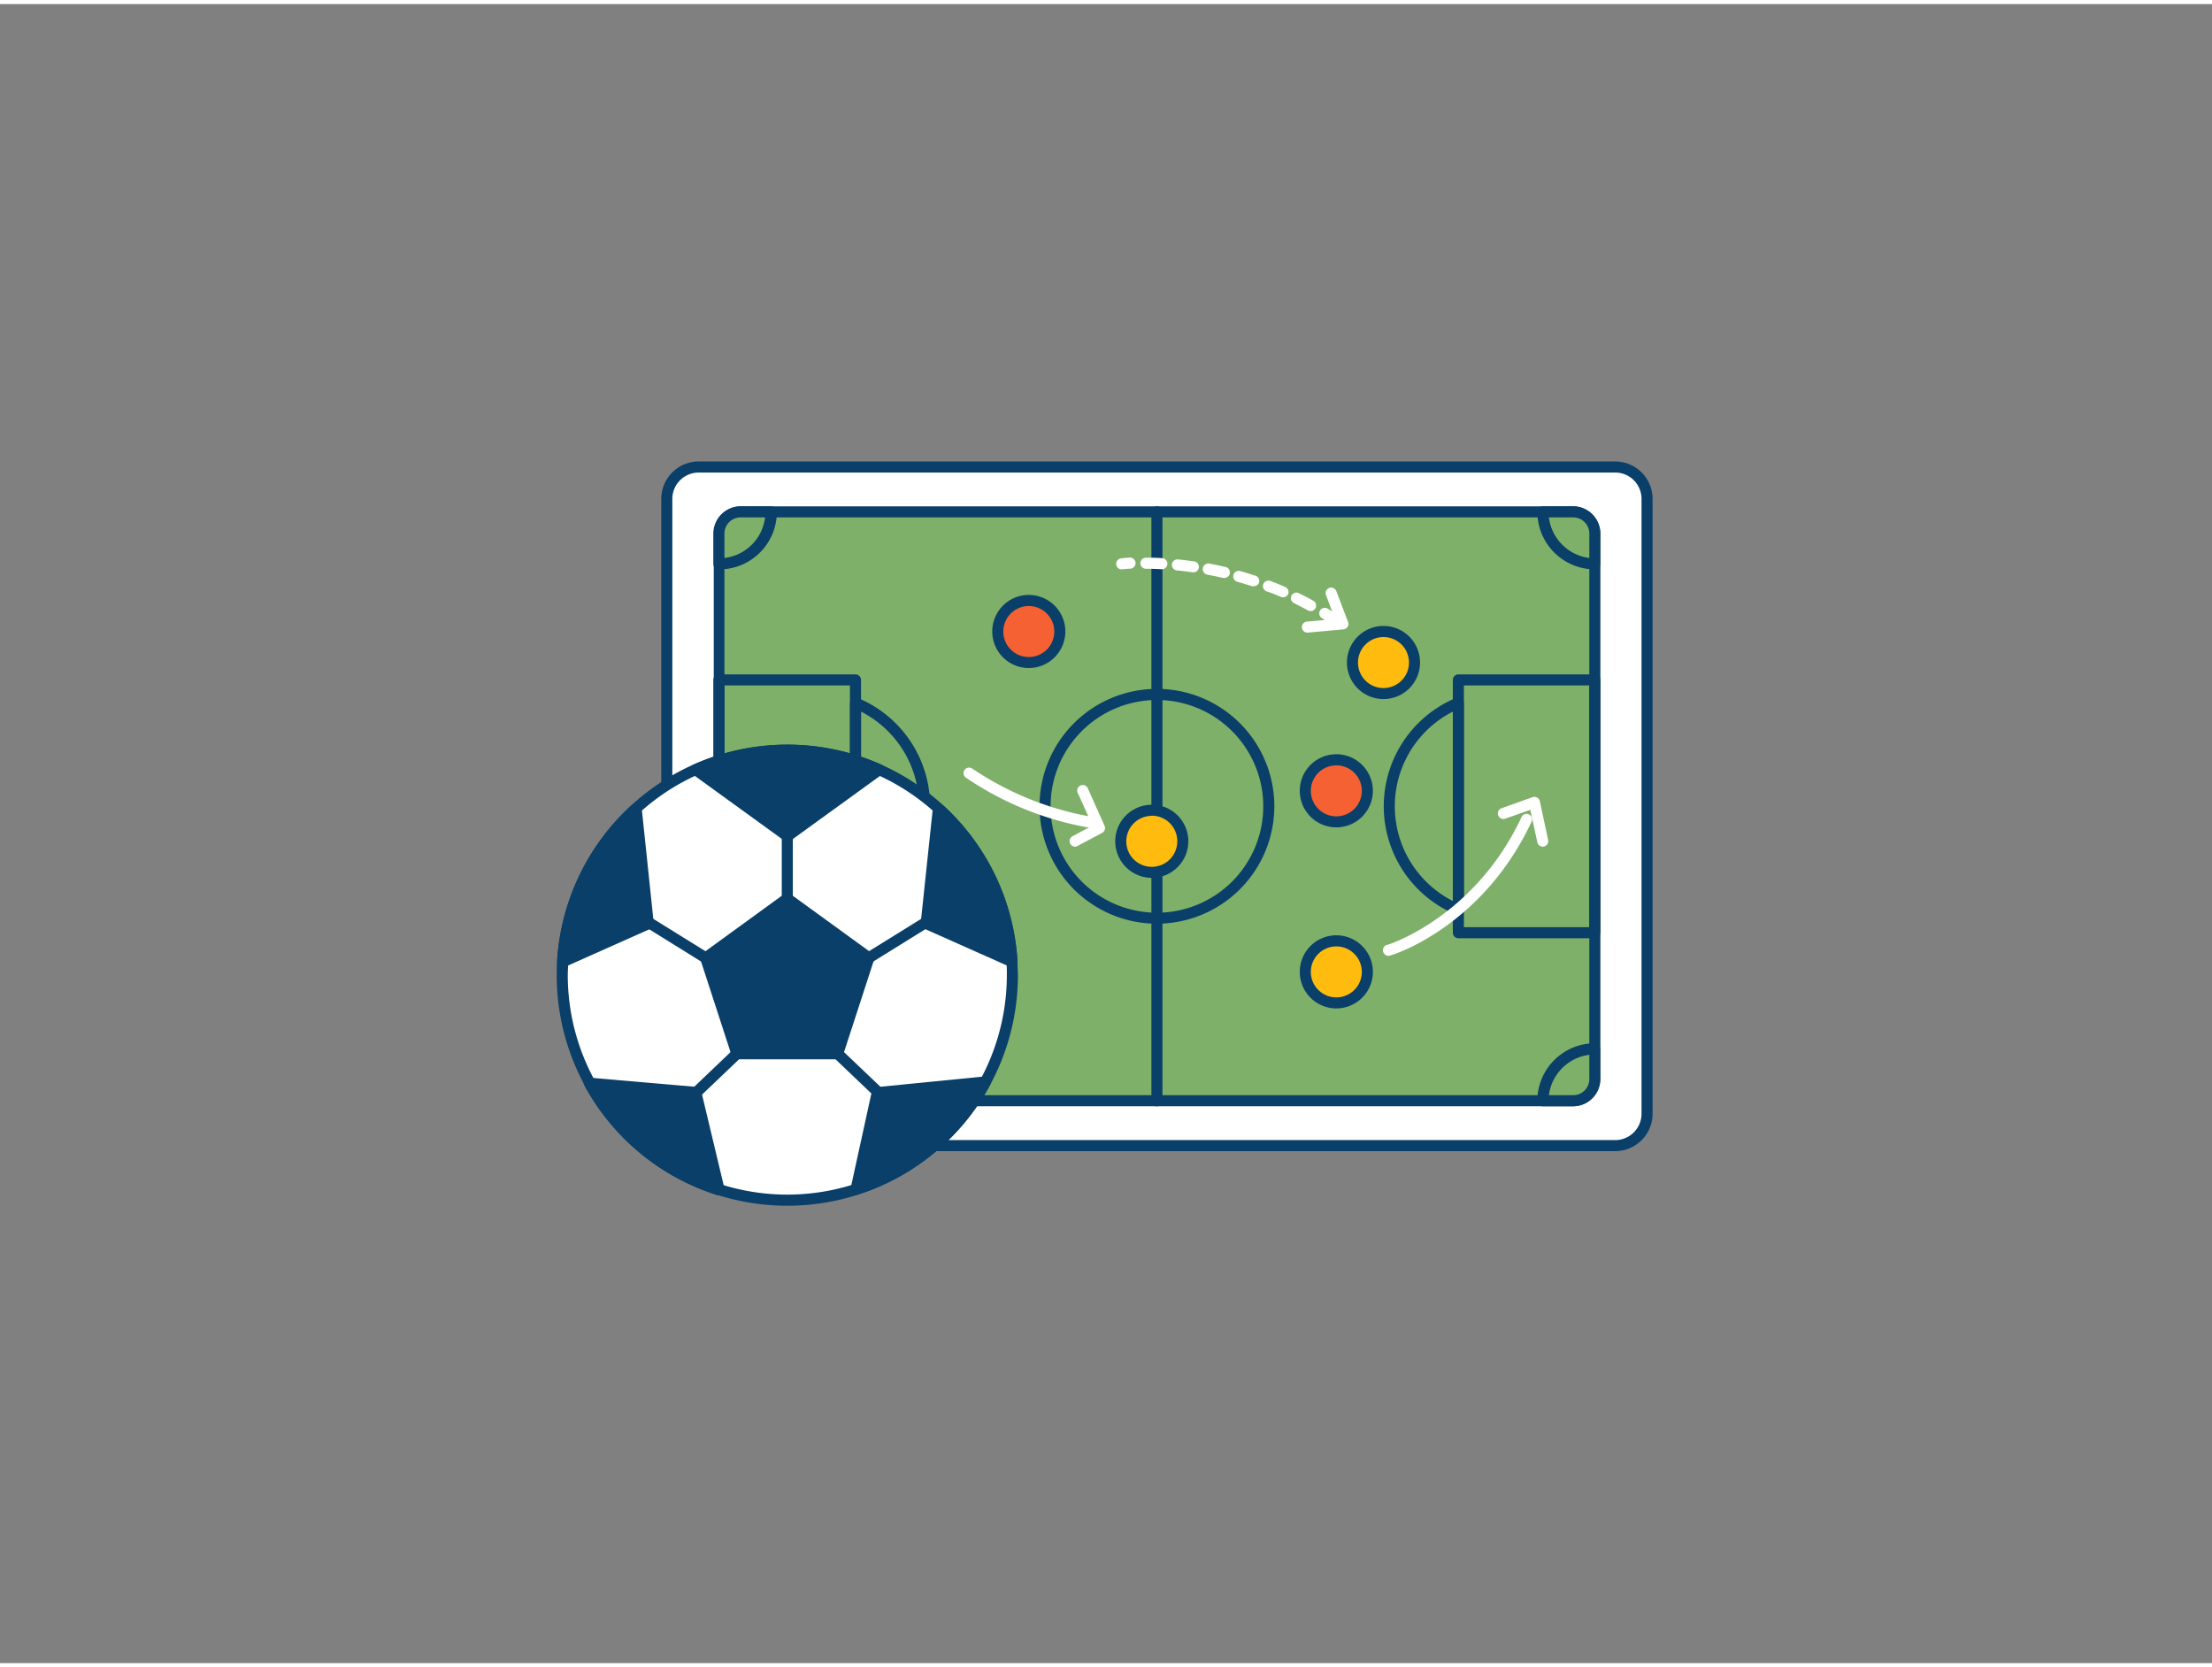 <svg xmlns="http://www.w3.org/2000/svg" viewBox="0 0 400 300" width="406" height="306" class="illustration styles_illustrationTablet__1DWOa"><rect x="0" y="0" width="400" height="300" fill="#808080" stroke="none"/><g id="_202_soccer_outline" data-name="#202_soccer_outline"><rect x="120.58" y="83.71" width="177.26" height="122.71" rx="5.76" fill="#fff"></rect><path d="M292.08,207.42H126.34a6.77,6.77,0,0,1-6.76-6.76V89.47a6.77,6.77,0,0,1,6.76-6.76H292.08a6.77,6.77,0,0,1,6.76,6.76V200.66A6.77,6.77,0,0,1,292.08,207.42ZM126.34,84.71a4.77,4.77,0,0,0-4.76,4.76V200.66a4.77,4.77,0,0,0,4.76,4.76H292.08a4.76,4.76,0,0,0,4.76-4.76V89.47a4.76,4.76,0,0,0-4.76-4.76Z" fill="#093f68"></path><path d="M288.4,95.74v98.65a3.92,3.92,0,0,1-3.92,3.91H134a3.91,3.91,0,0,1-3.92-3.91V95.74A3.92,3.92,0,0,1,134,91.82H284.48A3.93,3.93,0,0,1,288.4,95.74Z" fill="#7FB069"></path><path d="M284.48,199.3H134a4.92,4.92,0,0,1-4.93-4.91V95.74A4.93,4.93,0,0,1,134,90.82H284.48a4.93,4.93,0,0,1,4.92,4.92v98.65A4.92,4.92,0,0,1,284.48,199.3ZM134,92.82A2.93,2.93,0,0,0,131,95.74v98.65A2.92,2.92,0,0,0,134,197.3H284.48a2.91,2.91,0,0,0,2.92-2.91V95.74a2.92,2.92,0,0,0-2.92-2.92Z" fill="#093f68"></path><path d="M209.21,199.31a1,1,0,0,1-1-1V91.82a1,1,0,1,1,2,0V198.31A1,1,0,0,1,209.21,199.31Z" fill="#093f68"></path><path d="M209.21,166.29a21.23,21.23,0,1,1,21.23-21.23A21.25,21.25,0,0,1,209.21,166.29Zm0-40.45a19.23,19.23,0,1,0,19.23,19.22A19.24,19.24,0,0,0,209.21,125.84Z" fill="#093f68"></path><path d="M154.7,168.92H130a1,1,0,0,1-1-1V122.21a1,1,0,0,1,1-1H154.7a1,1,0,0,1,1,1v45.71A1,1,0,0,1,154.7,168.92Zm-23.67-2H153.7V123.21H131Z" fill="#093f68"></path><path d="M154.7,164.75a1,1,0,0,1-.55-.17,1,1,0,0,1-.45-.83V126.38a1,1,0,0,1,.45-.83,1,1,0,0,1,.93-.09,21.21,21.21,0,0,1,0,39.21A1,1,0,0,1,154.7,164.75Zm1-36.81v34.25a19.22,19.22,0,0,0,0-34.25Z" fill="#093f68"></path><path d="M288.4,168.92H263.72a1,1,0,0,1-1-1V122.21a1,1,0,0,1,1-1H288.4a1,1,0,0,1,1,1v45.71A1,1,0,0,1,288.4,168.92Zm-23.68-2H287.4V123.21H264.72Z" fill="#093f68"></path><path d="M263.72,164.75a1,1,0,0,1-.38-.08,21.22,21.22,0,0,1,0-39.22,1,1,0,0,1,.94.1,1,1,0,0,1,.44.83v37.37a1,1,0,0,1-1,1Zm-1-36.81a19.22,19.22,0,0,0,0,34.25Z" fill="#093f68"></path><path d="M288.4,188.91v5.48a3.92,3.92,0,0,1-3.92,3.91H279A9.4,9.4,0,0,1,288.4,188.91Z" fill="#7FB069"></path><path d="M284.48,199.3H279a1,1,0,0,1-1-1,10.42,10.42,0,0,1,10.36-10.39h0a1,1,0,0,1,.7.29,1,1,0,0,1,.3.71v5.48A4.92,4.92,0,0,1,284.48,199.3Zm-4.39-2h4.39a2.91,2.91,0,0,0,2.92-2.91V190A8.44,8.44,0,0,0,280.09,197.3Z" fill="#093f68"></path><path d="M288.4,95.74v5.48a9.4,9.4,0,0,1-9.37-9.4h5.45A3.93,3.93,0,0,1,288.4,95.74Z" fill="#7FB069"></path><path d="M288.4,102.22h0A10.42,10.42,0,0,1,278,91.82a1,1,0,0,1,1-1h5.45a4.93,4.93,0,0,1,4.92,4.92v5.48a1,1,0,0,1-.3.71A1,1,0,0,1,288.4,102.22Zm-8.31-9.4a8.44,8.44,0,0,0,7.31,7.34V95.74a2.92,2.92,0,0,0-2.92-2.92Z" fill="#093f68"></path><path d="M139.39,198.3H134a3.91,3.91,0,0,1-3.92-3.91v-5.48A9.39,9.39,0,0,1,139.39,198.3Z" fill="#7FB069"></path><path d="M139.39,199.3H134a4.92,4.92,0,0,1-4.93-4.91v-5.48a1,1,0,0,1,.3-.71,1,1,0,0,1,.7-.29h0a10.42,10.42,0,0,1,10.36,10.39A1,1,0,0,1,139.39,199.3ZM131,190v4.42A2.92,2.92,0,0,0,134,197.3h4.38A8.44,8.44,0,0,0,131,190Z" fill="#093f68"></path><path d="M139.43,91.82a9.4,9.4,0,0,1-9.4,9.4V95.74A3.92,3.92,0,0,1,134,91.82Z" fill="#7FB069"></path><path d="M130,102.22a1,1,0,0,1-1-1V95.74A4.93,4.93,0,0,1,134,90.82h5.48a1,1,0,0,1,1,1A10.41,10.41,0,0,1,130,102.22Zm3.93-9.4A2.93,2.93,0,0,0,131,95.74v4.42a8.4,8.4,0,0,0,7.35-7.34Z" fill="#093f68"></path><path d="M183.07,175.58a40.71,40.71,0,1,1-81.41,0c0-.81,0-1.61.08-2.41a40.7,40.7,0,0,1,81.25,0C183,174,183.07,174.77,183.07,175.58Z" fill="#fff"></path><path d="M142.37,217.29a41.68,41.68,0,0,1-41.7-41.71c0-.79,0-1.6.07-2.47a41.7,41.7,0,0,1,83.25,0c0,.87.08,1.68.08,2.47a41.69,41.69,0,0,1-41.7,41.71Zm0-81.4a39.68,39.68,0,0,0-39.63,37.33c0,.84-.07,1.61-.07,2.36a39.7,39.7,0,1,0,79.4,0c0-.75,0-1.52-.08-2.36a39.66,39.66,0,0,0-39.62-37.33Z" fill="#093f68"></path><polygon points="142.37 161.75 127.61 172.47 133.25 189.81 151.48 189.81 157.12 172.47 142.37 161.75" fill="#093f68"></polygon><path d="M151.48,190.81H133.25a1,1,0,0,1-.95-.69l-5.64-17.34a1,1,0,0,1,.37-1.12l14.75-10.72a1,1,0,0,1,1.17,0l14.76,10.72a1,1,0,0,1,.36,1.12l-5.64,17.34A1,1,0,0,1,151.48,190.81Zm-17.5-2h16.78l5.18-16L142.37,163l-13.58,9.86Z" fill="#093f68"></path><path d="M158.94,138.4l-16.57,12-16.57-12a40.87,40.87,0,0,1,33.14,0Z" fill="#093f68"></path><path d="M142.37,151.44a1.06,1.06,0,0,1-.59-.19l-16.57-12a1,1,0,0,1-.41-.91,1,1,0,0,1,.59-.81,41.84,41.84,0,0,1,34,0,1,1,0,0,1,.58.81,1,1,0,0,1-.4.91l-16.57,12A1.06,1.06,0,0,1,142.37,151.44Zm-14.55-12.8,14.55,10.56,14.55-10.56a39.87,39.87,0,0,0-29.1,0Z" fill="#093f68"></path><path d="M117.23,166.27l-15.49,6.9a40.57,40.57,0,0,1,13-27.48l.33.08L117.2,166Z" fill="#093f68"></path><path d="M101.74,174.17a1,1,0,0,1-1-1.06A41.46,41.46,0,0,1,114.06,145a1,1,0,0,1,.9-.24l.33.07a1,1,0,0,1,.78.87l2.15,20.51a1,1,0,0,1-.58,1l-15.49,6.9A1,1,0,0,1,101.74,174.17Zm12.51-26.62a39.38,39.38,0,0,0-11.38,24l13.29-5.92Z" fill="#093f68"></path><path d="M183,173.17l-15.49-6.9,0-.27,2.13-20.23.33-.07A40.53,40.53,0,0,1,183,173.17Z" fill="#093f68"></path><path d="M183,174.17a.93.93,0,0,1-.4-.09l-15.49-6.9a1,1,0,0,1-.59-1l0-.27,2.14-20.24a1,1,0,0,1,.79-.87l.33-.07a1,1,0,0,1,.88.25A41.4,41.4,0,0,1,184,173.11a1,1,0,0,1-1,1.06Zm-14.42-8.52,13.29,5.92a39.31,39.31,0,0,0-11.38-24Z" fill="#093f68"></path><path d="M178.18,194.93a40.78,40.78,0,0,1-23.38,19.42l3.84-17.49.23,0Z" fill="#093f68"></path><path d="M154.8,215.35a1,1,0,0,1-.67-.26,1,1,0,0,1-.3-1l3.83-17.49a1,1,0,0,1,.89-.78l.23,0,19.3-1.91a1,1,0,0,1,1,1.47,41.52,41.52,0,0,1-23.95,19.89A.81.81,0,0,1,154.8,215.35Zm4.66-17.56-3.3,15a39.49,39.49,0,0,0,20.19-16.71Z" fill="#093f68"></path><path d="M130,214.38a40.8,40.8,0,0,1-23.39-19.32l19.29,1.66,0,.06Z" fill="#093f68"></path><path d="M130,215.38a1.12,1.12,0,0,1-.31,0,41.51,41.51,0,0,1-24-19.8,1,1,0,0,1,0-1,1,1,0,0,1,.92-.45l19.3,1.67a1,1,0,0,1,.89.77L131,214.15a1,1,0,0,1-.29,1A1,1,0,0,1,130,215.38Zm-21.57-19.16a39.55,39.55,0,0,0,20.19,16.63l-3.53-15.19Z" fill="#093f68"></path><path d="M127.61,173.47a1,1,0,0,1-.52-.15l-13.74-8.53a1,1,0,0,1,1.05-1.69l13.74,8.52a1,1,0,0,1-.53,1.85Z" fill="#093f68"></path><path d="M157.1,173.47a1,1,0,0,1-.53-1.85l13.74-8.52a1,1,0,1,1,1.05,1.69l-13.74,8.53A1,1,0,0,1,157.1,173.47Z" fill="#093f68"></path><path d="M142.37,165.57a1,1,0,0,1-1-1V150.44a1,1,0,0,1,2,0v14.13A1,1,0,0,1,142.37,165.57Z" fill="#093f68"></path><path d="M123.17,200.41a1,1,0,0,1-.69-1.72l10.08-9.61a1,1,0,0,1,1.38,1.45l-10.08,9.61A1,1,0,0,1,123.17,200.41Z" fill="#093f68"></path><path d="M161.57,200.41a1,1,0,0,1-.69-.27l-10.09-9.61a1,1,0,0,1,1.38-1.45l10.09,9.61a1,1,0,0,1,0,1.41A1,1,0,0,1,161.57,200.41Z" fill="#093f68"></path><circle cx="241.65" cy="175.01" r="5.6" fill="#ffbc0e"></circle><path d="M241.65,181.61a6.61,6.61,0,1,1,6.61-6.6A6.61,6.61,0,0,1,241.65,181.61Zm0-11.21a4.61,4.61,0,1,0,4.61,4.61A4.61,4.61,0,0,0,241.65,170.4Z" fill="#093f68"></path><circle cx="250.18" cy="119.06" r="5.6" fill="#ffbc0e"></circle><path d="M250.18,125.67a6.61,6.61,0,1,1,6.61-6.61A6.61,6.61,0,0,1,250.18,125.67Zm0-11.21a4.61,4.61,0,1,0,4.61,4.6A4.61,4.61,0,0,0,250.18,114.46Z" fill="#093f68"></path><circle cx="186.05" cy="113.46" r="5.6" fill="#f56132"></circle><path d="M186.05,120.06a6.61,6.61,0,1,1,6.6-6.6A6.62,6.62,0,0,1,186.05,120.06Zm0-11.21a4.61,4.61,0,1,0,4.6,4.61A4.62,4.62,0,0,0,186.05,108.85Z" fill="#093f68"></path><circle cx="241.65" cy="142.27" r="5.6" fill="#f56132"></circle><path d="M241.65,148.87a6.61,6.61,0,1,1,6.61-6.6A6.61,6.61,0,0,1,241.65,148.87Zm0-11.21a4.61,4.61,0,1,0,4.61,4.61A4.61,4.61,0,0,0,241.65,137.66Z" fill="#093f68"></path><circle cx="208.28" cy="151.36" r="5.6" fill="#ffbc0e"></circle><path d="M208.28,158a6.61,6.61,0,1,1,6.61-6.61A6.62,6.62,0,0,1,208.28,158Zm0-11.21a4.61,4.61,0,1,0,4.61,4.6A4.61,4.61,0,0,0,208.28,146.76Z" fill="#093f68"></path><path d="M251.23,172.09a1,1,0,0,1-.29-2c.15,0,15.76-5,24.21-23.1a1,1,0,0,1,1.81.85c-8.84,18.88-24.76,24-25.44,24.16A.92.92,0,0,1,251.23,172.09Z" fill="#fff"></path><path d="M279,152.36a1,1,0,0,1-1-.79l-1.27-5.87-4.54,1.6a1,1,0,0,1-.66-1.89l5.61-2a1,1,0,0,1,.82.07,1,1,0,0,1,.49.66l1.5,7a1,1,0,0,1-.76,1.19Z" fill="#fff"></path><path d="M202.9,102.22a1,1,0,0,1-.12-2s.55-.07,1.56-.13a1,1,0,0,1,1,1,1,1,0,0,1-.94,1c-.91.05-1.41.11-1.43.11Z" fill="#fff"></path><path d="M237,109.76a1.07,1.07,0,0,1-.48-.12q-1.23-.67-2.46-1.29a1,1,0,1,1,.88-1.79c.85.42,1.7.86,2.55,1.33a1,1,0,0,1-.49,1.87ZM232,107.27a1.14,1.14,0,0,1-.4-.08c-.86-.38-1.72-.73-2.57-1a1,1,0,0,1,.71-1.87c.88.33,1.77.69,2.66,1.08a1,1,0,0,1,.52,1.32A1,1,0,0,1,232,107.27Zm-5.28-2a.84.84,0,0,1-.31,0c-.9-.29-1.79-.57-2.66-.81a1,1,0,0,1-.7-1.23,1,1,0,0,1,1.24-.7c.9.26,1.82.54,2.74.84a1,1,0,0,1,.64,1.27A1,1,0,0,1,226.67,105.25Zm-5.44-1.53a.91.91,0,0,1-.23,0c-.93-.21-1.84-.4-2.72-.57a1,1,0,0,1,.37-2c.91.18,1.85.37,2.81.6a1,1,0,0,1-.23,2Zm-5.56-1h-.14c-1-.14-1.89-.25-2.76-.33a1,1,0,0,1-.9-1.1,1,1,0,0,1,1.09-.89c.91.09,1.86.2,2.85.34a1,1,0,0,1-.14,2Zm-5.62-.55H210c-.94-.05-1.87-.08-2.78-.08a1,1,0,0,1,0-2h0c.94,0,1.91,0,2.88.08a1,1,0,0,1,0,2Z" fill="#fff"></path><path d="M240.74,112a1,1,0,0,1-.54-.16L239,111a1,1,0,0,1,1.05-1.7q.65.39,1.29.81a1,1,0,0,1-.55,1.84Z" fill="#fff"></path><path d="M196.83,148.87h-.18a57.17,57.17,0,0,1-22-9,1,1,0,0,1-.21-1.4,1,1,0,0,1,1.4-.21A55.89,55.89,0,0,0,197,146.89a1,1,0,0,1-.19,2Z" fill="#fff"></path><path d="M194.41,152.36a1,1,0,0,1-.47-1.88l3.62-1.94-2.65-5.86a1,1,0,1,1,1.82-.82l3,6.71a1,1,0,0,1-.44,1.3l-4.45,2.37A1,1,0,0,1,194.41,152.36Z" fill="#fff"></path><path d="M236.47,113.66a1,1,0,0,1-.09-2l5.05-.46-1.65-4.33a1,1,0,0,1,1.87-.71l2.12,5.56a1,1,0,0,1-.09.89,1,1,0,0,1-.76.46l-6.36.58Z" fill="#fff"></path></g></svg>